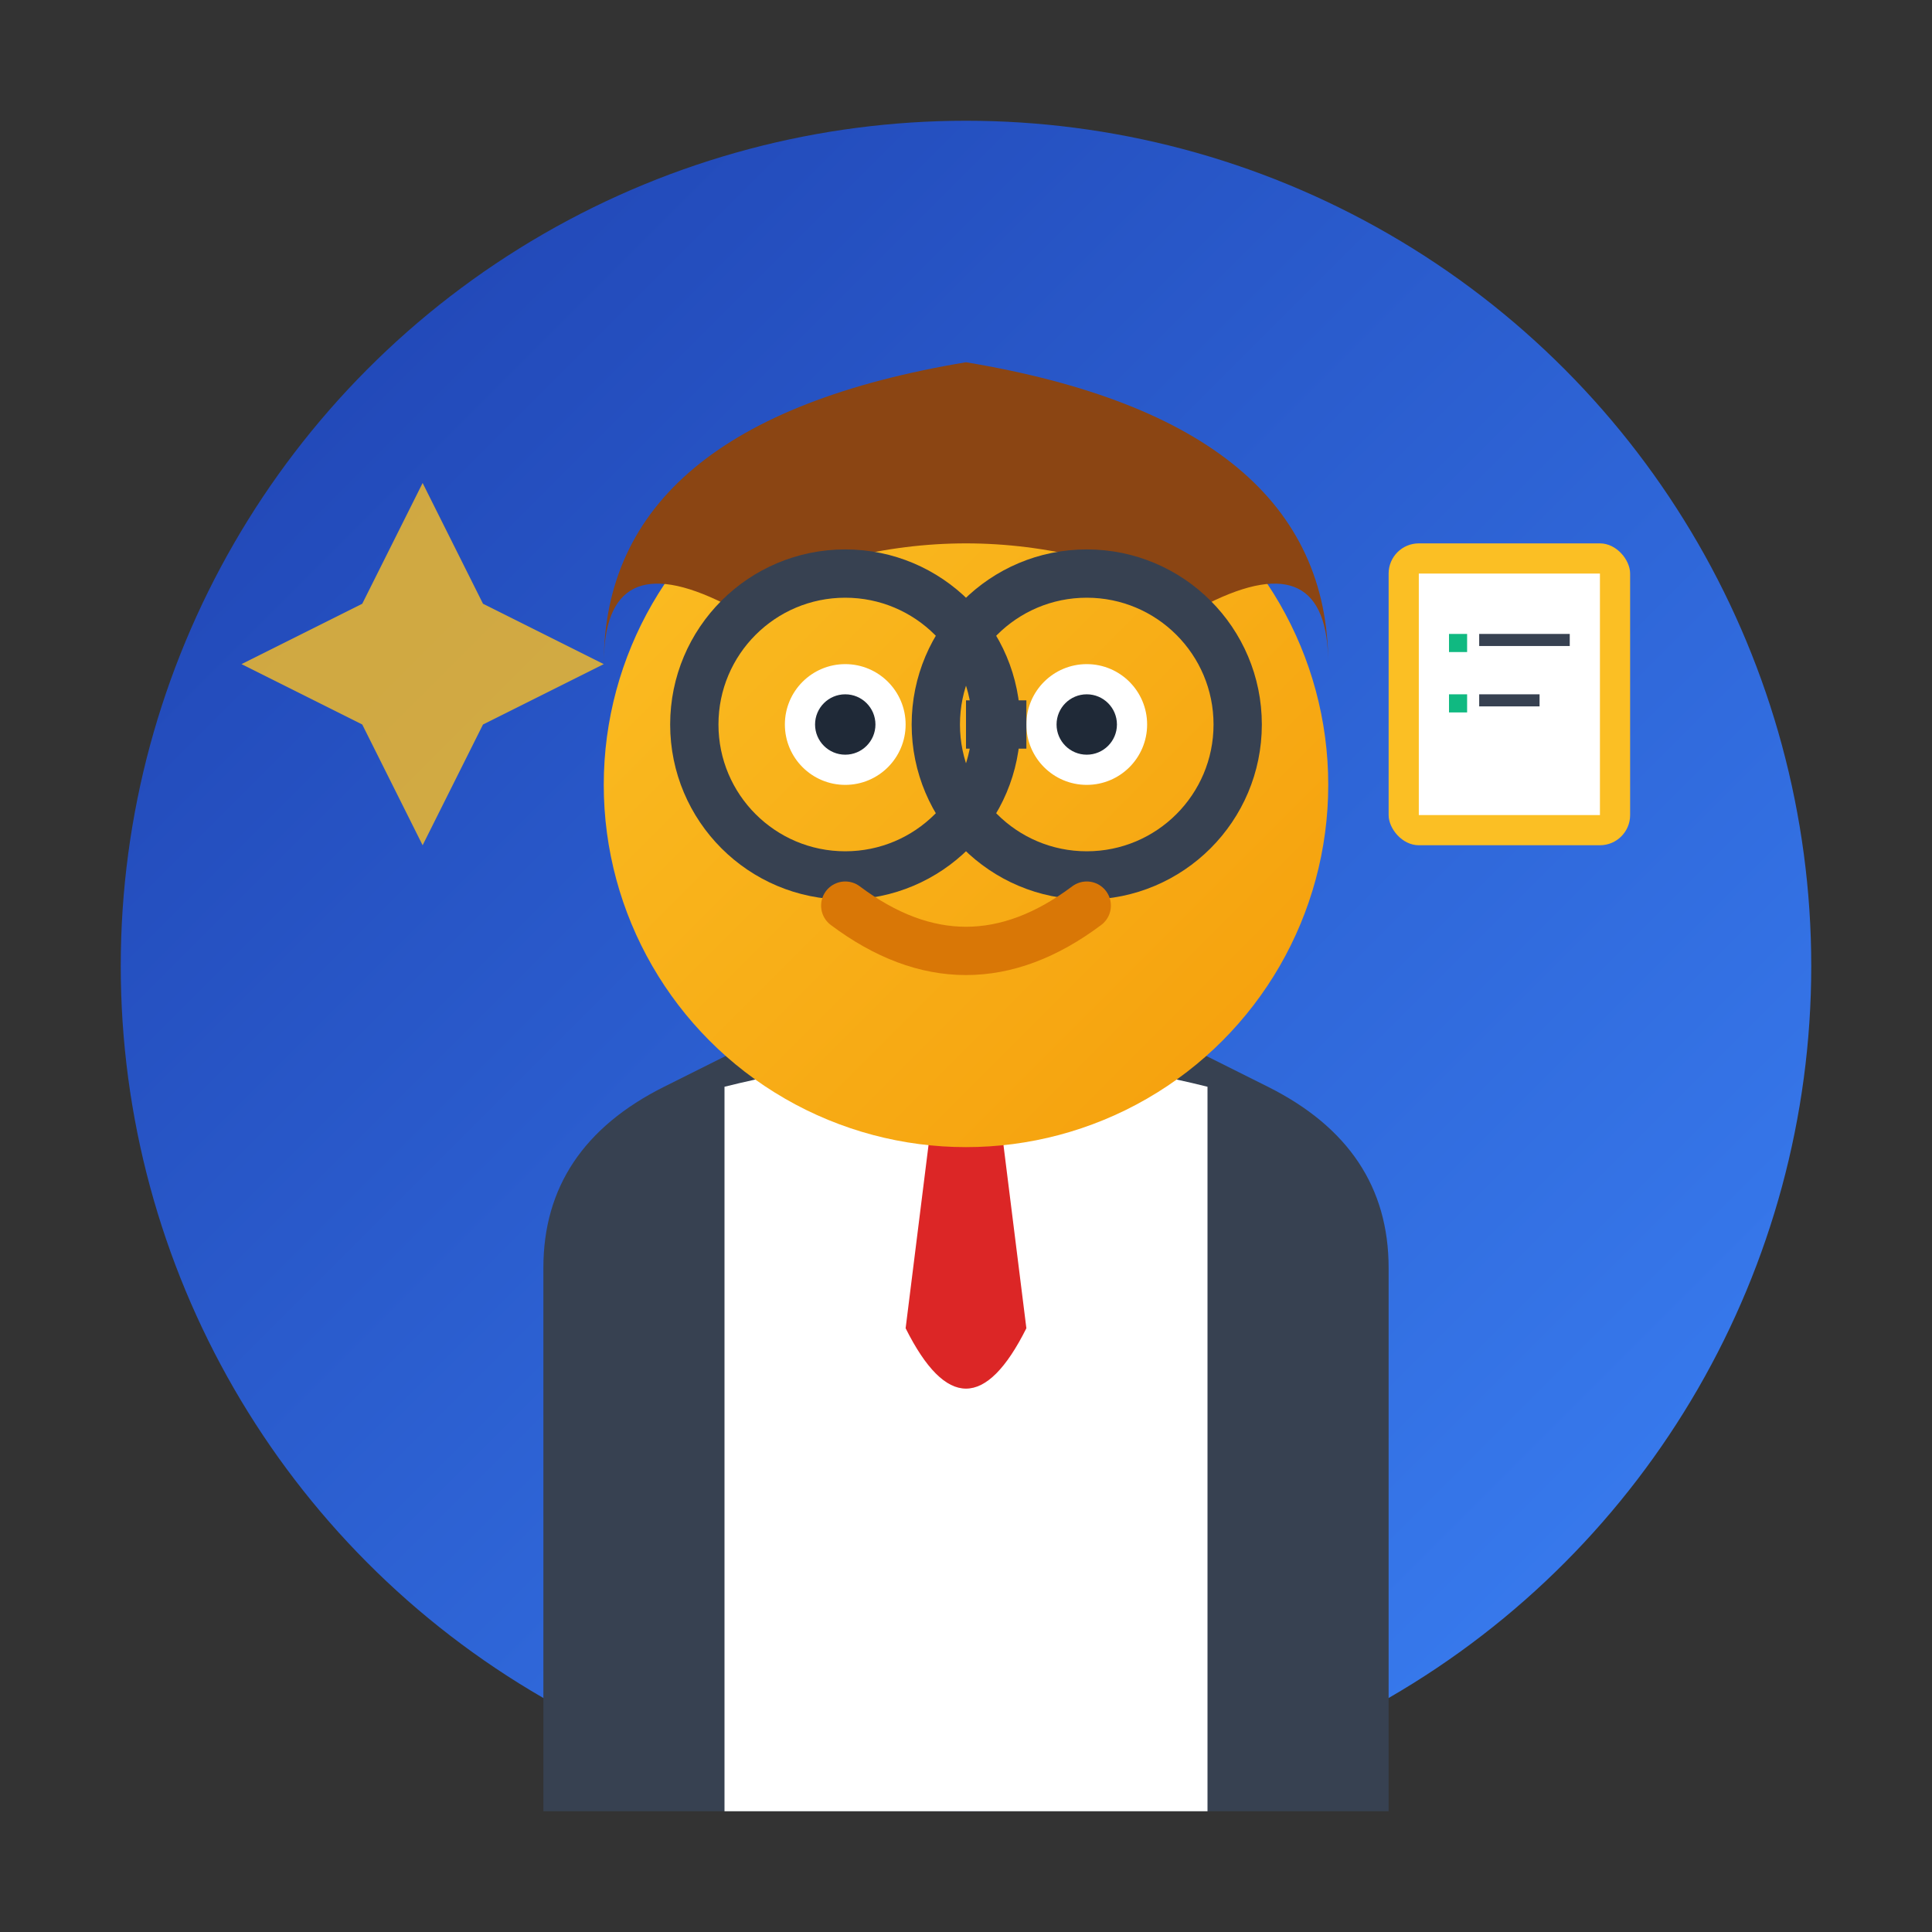 <svg xmlns="http://www.w3.org/2000/svg" viewBox="0 0 32 32" width="32" height="32">
  <rect x="0" y="0" width="32" height="32" fill="#333333" stroke="none"/>
  <defs>
    <linearGradient id="bgGradient" x1="0%" y1="0%" x2="100%" y2="100%">
      <stop offset="0%" style="stop-color:#1E40AF;stop-opacity:1" />
      <stop offset="100%" style="stop-color:#3B82F6;stop-opacity:1" />
    </linearGradient>
    <linearGradient id="skinGradient" x1="0%" y1="0%" x2="100%" y2="100%">
      <stop offset="0%" style="stop-color:#FBBF24;stop-opacity:1" />
      <stop offset="100%" style="stop-color:#F59E0B;stop-opacity:1" />
    </linearGradient>
  </defs>
  
  <!-- Background -->
  <circle cx="16" cy="16" r="14" fill="url(#bgGradient)"/>
  
  <!-- Body (suit) -->
  <path d="M 9 21 Q 9 19 11 18 L 13 17 Q 16 16 19 17 L 21 18 Q 23 19 23 21 L 23 30 L 9 30 Z" fill="#374151"/>
  
  <!-- Shirt -->
  <path d="M 12 18 Q 16 17 20 18 L 20 30 L 12 30 Z" fill="white"/>
  
  <!-- Tie -->
  <path d="M 15.5 18 L 16.5 18 L 17 22 Q 16 24 15 22 Z" fill="#DC2626"/>
  
  <!-- Head -->
  <circle cx="16" cy="13" r="6" fill="url(#skinGradient)"/>
  
  <!-- Hair -->
  <path d="M 10 11 Q 10 7 16 6 Q 22 7 22 11 Q 22 9 20 10 Q 18 9 16 9 Q 14 9 12 10 Q 10 9 10 11 Z" fill="#8B4513"/>
  
  <!-- Eyes -->
  <circle cx="14" cy="12" r="1" fill="white"/>
  <circle cx="18" cy="12" r="1" fill="white"/>
  <circle cx="14" cy="12" r="0.5" fill="#1F2937"/>
  <circle cx="18" cy="12" r="0.5" fill="#1F2937"/>
  
  <!-- Glasses -->
  <circle cx="14" cy="12" r="2.5" fill="none" stroke="#374151" stroke-width="0.8"/>
  <circle cx="18" cy="12" r="2.5" fill="none" stroke="#374151" stroke-width="0.8"/>
  <path d="M 16 12 L 17 12" stroke="#374151" stroke-width="0.8"/>
  
  <!-- Smile -->
  <path d="M 14 15 Q 16 16.5 18 15" stroke="#D97706" stroke-width="0.8" fill="none" stroke-linecap="round"/>
  
  <!-- Clipboard -->
  <g transform="translate(23, 9)">
    <rect x="0" y="0" width="4" height="5" rx="0.5" fill="#FBBF24"/>
    <rect x="0.5" y="0.5" width="3" height="4" fill="white"/>
    <rect x="1" y="1.5" width="0.3" height="0.3" fill="#10B981"/>
    <rect x="1.5" y="1.5" width="1.5" height="0.2" fill="#374151"/>
    <rect x="1" y="2.5" width="0.3" height="0.3" fill="#10B981"/>
    <rect x="1.5" y="2.5" width="1" height="0.2" fill="#374151"/>
  </g>
  
  <!-- Sparkle -->
  <path d="M 7 8 L 8 10 L 10 11 L 8 12 L 7 14 L 6 12 L 4 11 L 6 10 Z" fill="#FBBF24" opacity="0.8"/>
</svg>
